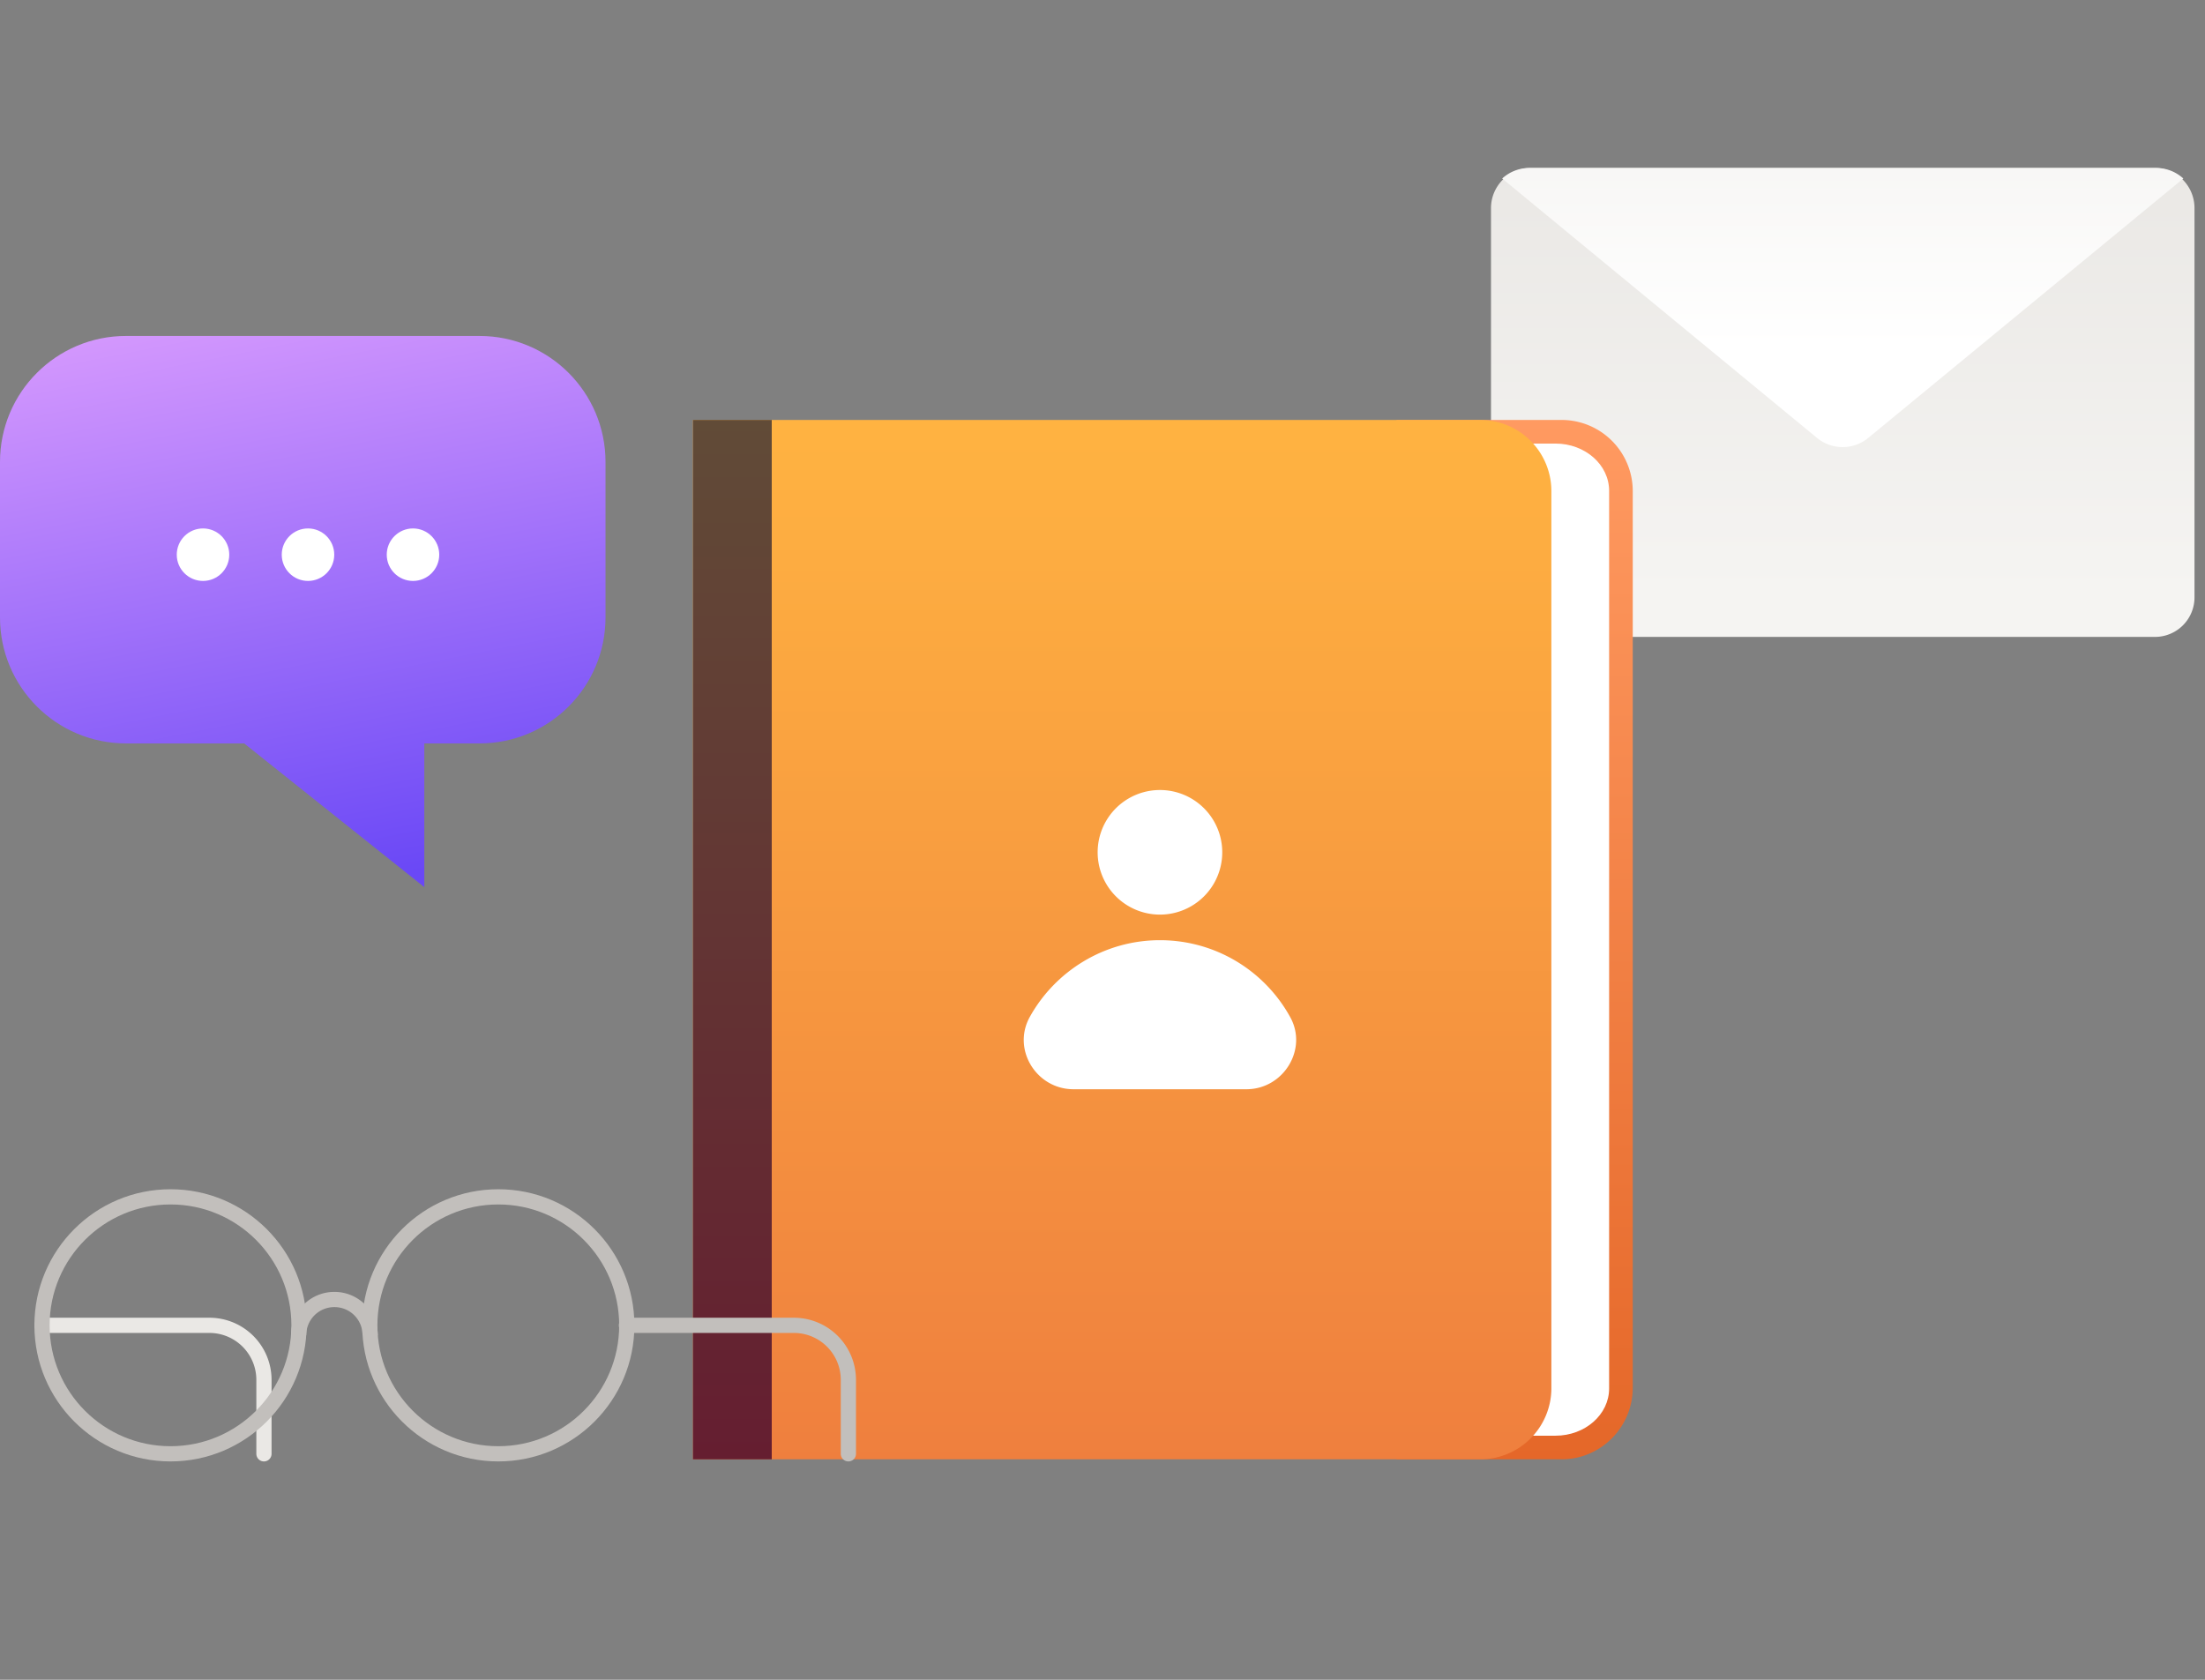 <svg xmlns="http://www.w3.org/2000/svg" width="210" height="160" fill="none" viewBox="0 0 210 160">
  <rect x="0" y="0" width="210" height="160" fill="#808080" stroke="none"/>
  <path fill="url(#paint0_linear_7725_32663)" d="M205.244 60.667h-59.463c-2.098 0-3.781-1.727-3.781-3.82V19.82c0-2.093 1.709-3.82 3.781-3.82h59.438c2.097 0 3.781 1.727 3.781 3.82v37.026a3.768 3.768 0 01-3.756 3.82z"/>
  <path fill="url(#paint1_linear_7725_32663)" d="M173.056 41.718a3.838 3.838 0 004.864 0l30.017-24.714A3.822 3.822 0 00205.362 16H145.64c-.989 0-1.899.386-2.576 1.004l29.992 24.714z"/>
  <path fill="url(#paint2_linear_7725_32663)" d="M148.723 139H133V40h15.723a6.777 6.777 0 016.777 6.777v85.446c-.024 3.743-3.058 6.777-6.777 6.777z"/>
  <path fill="#fff" d="M153.25 132.25c0 2.485-2.287 4.5-5.108 4.5H130.75v-94.5h17.392c2.821 0 5.108 2.015 5.108 4.5v85.5z"/>
  <path fill="url(#paint3_linear_7725_32663)" d="M140.973 139H66V40h74.973a6.777 6.777 0 016.777 6.777v85.446a6.777 6.777 0 01-6.777 6.777z"/>
  <path fill="#fff" d="M110.472 87.116a5.933 5.933 0 10-.001-11.867 5.933 5.933 0 00.001 11.867zM102.234 103.75c-3.522 0-5.88-3.788-4.158-6.887 2.41-4.343 7.072-7.31 12.396-7.31 5.324 0 9.985 2.94 12.396 7.31 1.721 3.073-.636 6.887-4.159 6.887h-16.475z"/>
  <path fill="url(#paint4_linear_7725_32663)" d="M73.5 40H66v99h7.5V40z"/>
  <g>
    <path stroke="#C2BFBC" stroke-miterlimit="10" stroke-width="1.449" d="M47.457 138.476c6.758 0 12.237-5.479 12.237-12.238 0-6.759-5.479-12.238-12.237-12.238-6.76 0-12.238 5.479-12.238 12.238 0 6.759 5.479 12.238 12.238 12.238z"/>
    <path stroke="#C2BFBC" stroke-miterlimit="10" stroke-width="1.449" d="M28.442 127.182a3.396 3.396 0 013.405-3.405 3.396 3.396 0 013.405 3.405"/>
    <path stroke="#C2BFBC" stroke-linecap="round" stroke-miterlimit="10" stroke-width="1.449" d="M59.66 126.238h15.947a5.194 5.194 0 015.191 5.192v7.046"/>
    <path stroke="#EAE8E5" stroke-linecap="round" stroke-miterlimit="10" stroke-width="1.449" d="M4 126.238h15.946a5.194 5.194 0 015.192 5.192v7.046"/>
    <path stroke="#C2BFBC" stroke-miterlimit="10" stroke-width="1.449" d="M16.239 138.476c6.759 0 12.238-5.479 12.238-12.238 0-6.759-5.48-12.238-12.238-12.238C9.48 114 4 119.479 4 126.238c0 6.759 5.48 12.238 12.238 12.238z"/>
  </g>
  <g>
    <path fill="url(#paint5_linear_7725_32663)" d="M12 32C5.373 32 0 37.373 0 44v14.81c0 6.628 5.373 12 12 12h11.251L40.41 84.5V70.81h5.258c6.627 0 12-5.372 12-12V44c0-6.627-5.373-12-12-12H12z"/>
    <circle cx="19.334" cy="52.834" r="2.5" fill="#fff"/>
    <circle cx="29.333" cy="52.834" r="2.5" fill="#fff"/>
    <circle cx="39.333" cy="52.834" r="2.5" fill="#fff"/>
  </g>
  <defs>
    <linearGradient id="paint0_linear_7725_32663" x1="175.5" x2="175.5" y1="16" y2="56.726" gradientUnits="userSpaceOnUse">
      <stop stop-color="#EAE8E5"/>
      <stop offset="1" stop-color="#F5F4F2"/>
    </linearGradient>
    <linearGradient id="paint1_linear_7725_32663" x1="175.501" x2="175.501" y1="9.869" y2="33.079" gradientUnits="userSpaceOnUse">
      <stop stop-color="#F5F4F2"/>
      <stop offset="1" stop-color="#fff"/>
    </linearGradient>
    <linearGradient id="paint2_linear_7725_32663" x1="144.25" x2="144.25" y1="40" y2="145" gradientUnits="userSpaceOnUse">
      <stop stop-color="#FF9A61"/>
      <stop offset="1" stop-color="#E36425"/>
    </linearGradient>
    <linearGradient id="paint3_linear_7725_32663" x1="107.104" x2="107.104" y1="40" y2="145" gradientUnits="userSpaceOnUse">
      <stop stop-color="#FFB341"/>
      <stop offset="1" stop-color="#EE7C3E"/>
    </linearGradient>
    <linearGradient id="paint4_linear_7725_32663" x1="69.75" x2="69.75" y1="40" y2="145" gradientUnits="userSpaceOnUse">
      <stop stop-color="#614B37"/>
      <stop offset="1" stop-color="#651B30"/>
    </linearGradient>
    <linearGradient id="paint5_linear_7725_32663" x1="31.606" x2="45.038" y1="14.332" y2="81.997" gradientUnits="userSpaceOnUse">
      <stop stop-color="#ECAAFF"/>
      <stop offset="1" stop-color="#6A48F6"/>
    </linearGradient>
  </defs>
</svg>

